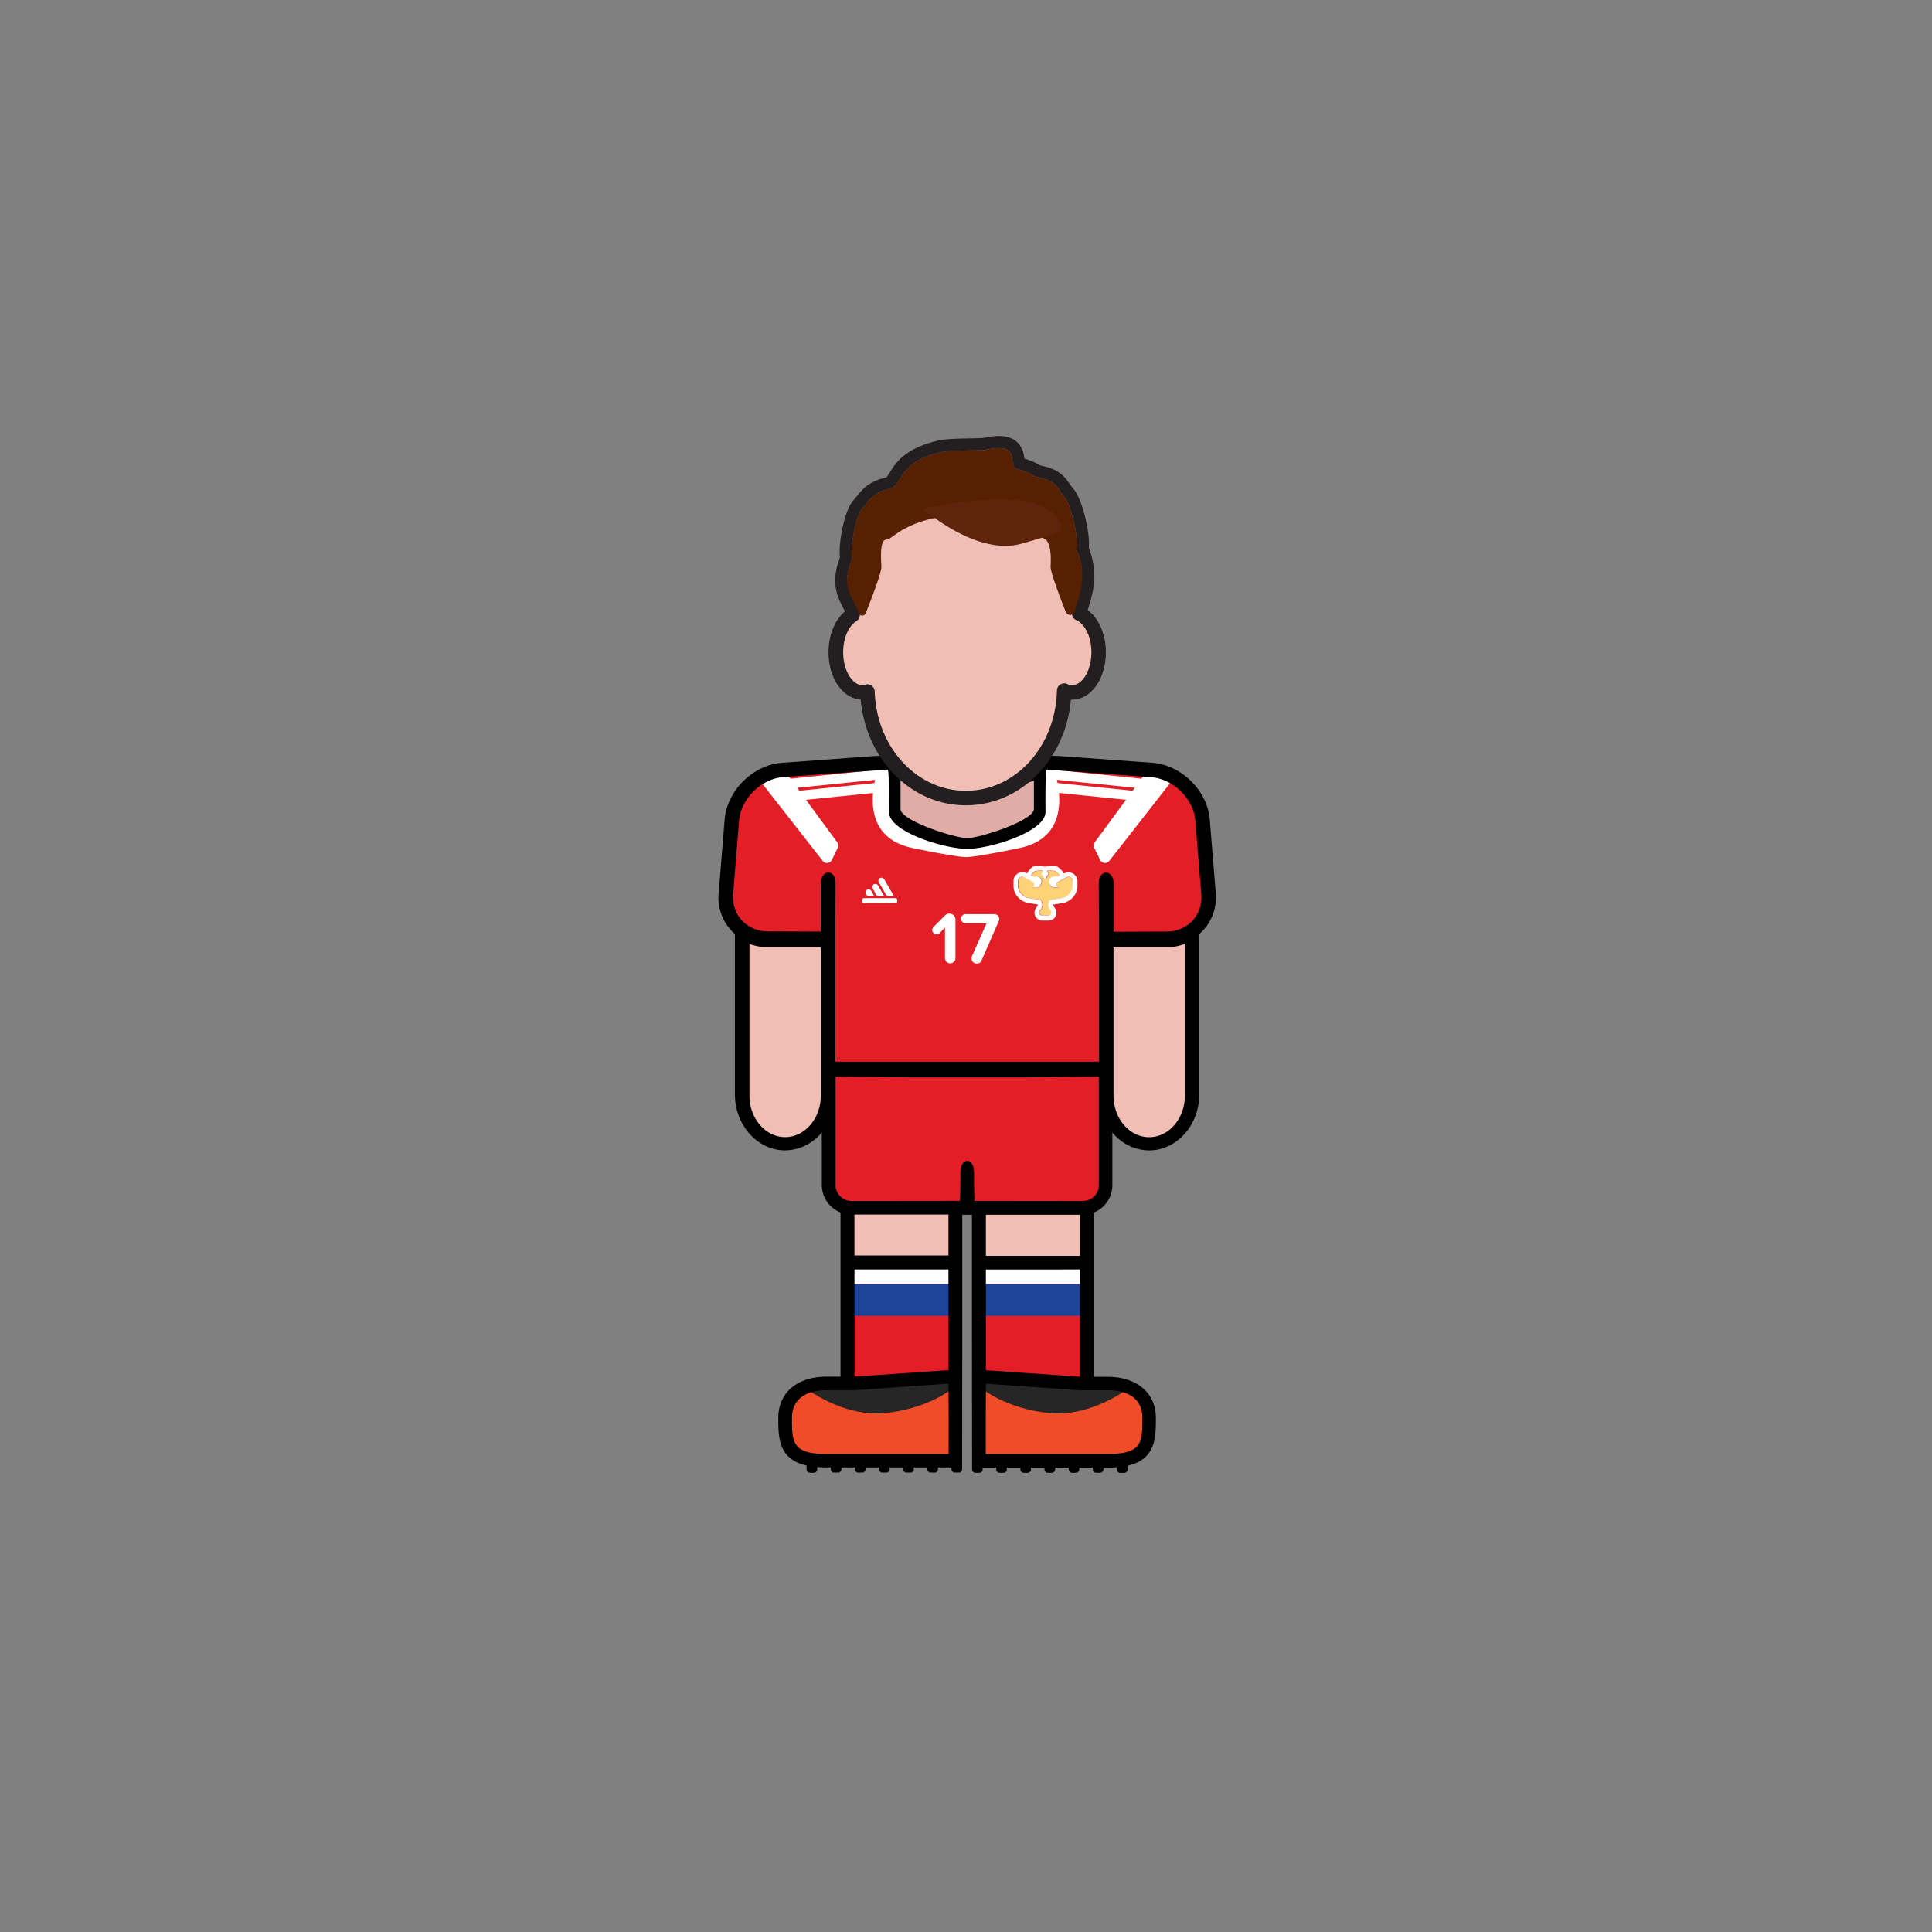 <svg id="player" xmlns="http://www.w3.org/2000/svg" viewBox="0 0 800 800"><rect x="0" y="0" width="800" height="800" fill="#808080" stroke="none"/><defs><style>.cls-1{fill:#f0beb4}.cls-2{fill:#f04c27}.cls-4{fill:#e41e26}.cls-5{fill:#fff}.cls-6{fill:#1d4498}.cls-9{fill:#231f20}</style></defs><g id="skin"><path id="arm-left" class="cls-1" d="M306.43 383h36.78v72.38a18.39 18.39 0 01-18.39 18.39 18.39 18.39 0 01-18.39-18.39V383z"/><path id="arm-right" class="cls-1" d="M457.69 383h36.78v72.38a18.39 18.39 0 01-18.39 18.39 18.39 18.39 0 01-18.39-18.39V383z"/><path id="leg-left" class="cls-1" d="M350.38 492.97h45.67v45.67h-45.67z"/><path id="leg-right" class="cls-1" d="M405.28 492.97h45.67v45.67h-45.67z"/></g><g id="boots"><path id="left" class="cls-2" d="M395.83 570.99H373l-22.83 1.98h-12.5l-7.5 2.52-5.25 8.5v9.83l1.91 4.17 3.84 4.06 6.33 1.94h58.83v-33z"/><path id="right" class="cls-2" d="M405.11 571.22h22.83l22.83 1.97h12.5l7.5 2.53 5.25 8.5v9.83l-1.91 4.17-3.84 4.05-6.33 1.95h-58.83v-33z"/><path d="M333.4 574.67s15.21 12 32.6 10.5 29.83-10.23 29.83-12.21v-2zm134.14 0s-15.22 12-32.6 10.5-29.83-10.23-29.83-12.17v-2z" fill="#262626"/></g><g id="socks"><g id="socks-2" data-name="socks"><path id="left-2" data-name="left" class="cls-4" d="M350.38 522.95h45.67v48.04h-45.67z"/><path id="right-2" data-name="right" class="cls-4" d="M404.88 522.95h45.67v48.04h-45.67z"/></g><path class="cls-5" d="M350.54 522.86h45.5v8.87h-45.5z"/><path class="cls-6" d="M350.54 531.73h45.5v13.12h-45.5z"/><path class="cls-5" d="M404.96 522.86h45.5v8.87h-45.5z"/><path class="cls-6" d="M404.96 531.73h45.5v13.12h-45.5z"/></g><g id="shorts"><path id="shorts-2" data-name="shorts" class="cls-4" d="M342.17 443.49h116.49v47a9.95 9.95 0 01-9.95 9.95h-96.6a9.95 9.95 0 01-9.95-9.95v-47h.01z"/></g><g id="shirt"><path id="shirt-2" data-name="shirt" class="cls-4" d="M370 315.75l-48.29 2.99-11.36 6.25-6.83 10.1-3.31 40.73 5.17 7.67 7.66 4.67h29.5l.17 54h114.83v-53.5l29.34-.17 7.01-4 6.99-10.5-3.4-37.33-6.83-11.84-9.77-6.08-49.84-2.99-1 21.24-6.5 6.5-11.16 3.48-11.88 2.02-15.46-3.17-11-5.66-3.66-3.84-.38-20.57z"/><path class="cls-5" d="M370.36 336.09l-.36-20.57-6.07 2S352.45 346 378 351.2c20.38 4.17 22 3.69 22 3.69v-6.08l-19.88-4.18zm65.69-18.57l-6.06-2-.38 20.57-9.75 8.54-19.86 4.18v6.08s1.64.48 22-3.69c25.52-5.2 14.05-33.68 14.05-33.68z"/><path class="cls-5" d="M475.45 318.65l-2.8 3.8-37.24-3.8-.41 4 34.9 3.56-.9 1.22-33.59-3.43-.41 4 31.25 3.18-12.94 17.58a2.27 2.27 0 00-.21 2.33l2.43 5a2.25 2.25 0 003.79.4l18.82-24.06 2.91-3.72.95-1.22 2.92-3.72 1.95-2.49zm-150.91 0l2.79 3.8 37.25-3.8.41 4-34.9 3.56.89 1.22 33.6-3.42.41 4-31.25 3.18 12.93 17.58a2.25 2.25 0 01.21 2.33l-2.42 5a2.26 2.26 0 01-3.8.4l-18.81-24.06-2.92-3.72-.95-1.22-2.91-3.72-1.95-2.49z"/><g id="brand-adidas"><g id="adidas"><rect id="bottom" class="cls-5" x="357.07" y="371.9" width="14.43" height="2.04" rx=".62" ry=".62"/><path class="cls-5" d="M364.36 363.63a1.26 1.26 0 00-.46 1.72l3 5.15a1.28 1.28 0 001.1.64h2.21l-4.07-7.05a1.27 1.27 0 00-1.78-.46zm-2.53 2.55a1.27 1.27 0 00-.47 1.72l1.45 2.59a1.28 1.28 0 001.11.65h2.21l-2.56-4.49a1.28 1.28 0 00-1.74-.47zm-2.83 2.23a1.27 1.27 0 00-.47 1.72l.19.35a1.29 1.29 0 001.12.66h2.2l-1.29-2.26a1.27 1.27 0 00-1.75-.47z"/></g></g><path class="cls-5" d="M391.28 396.86v-12.78l-2.19 2.28a1.78 1.78 0 01-3.07-1.25 1.87 1.87 0 01.51-1.27l4.81-4.81a2.52 2.52 0 014.29 1.76v16.07a2.18 2.18 0 01-4.35 0zm10.99 0a3.13 3.13 0 01.18-.89l6.05-13.65H400a1.91 1.91 0 110-3.81h11.68a2.08 2.08 0 012.07 2.07 1.8 1.8 0 01-.19.82l-7.12 16.31a2.1 2.1 0 01-2 1.31 2.17 2.17 0 01-2.17-2.16z"/><path d="M444.13 364.85a1.73 1.73 0 00-2.56-1.48l-3.73 2.06c-.76.53-.67 1.88.79 2.14h-1.92a2.37 2.37 0 01-1.95-1s-1.68-2.67 1.35-3.56h1.94a.53.53 0 00.36-.91l-1.26-1.21a.68.68 0 00-.35-.17c-.7-.08-3-.32-3 0a4 4 0 00.63 1.33 5.48 5.48 0 00-1.32 2 .23.23 0 01-.22.15.25.25 0 01-.23-.15 5.39 5.39 0 00-1.31-2 4 4 0 00.62-1.33c0-.35-2.3-.11-3 0a.68.68 0 00-.35.17l-1.27 1.11a.53.53 0 00.35.91h1.95c3 .89 1.35 3.56 1.35 3.56a2.34 2.34 0 01-1.94 1h-1.93c1.47-.26 1.56-1.61.8-2.14l-3.73-2.06a1.73 1.73 0 00-2.56 1.48v1.75a5.16 5.16 0 002 4.16 5.4 5.4 0 002.9 1.26l4.2.68a1.11 1.11 0 01.63.45l.28.93a2.6 2.6 0 01-.39 2.32l-.58.77a1.25 1.25 0 001 2h2.59a1.25 1.25 0 001-2l-.57-.77a2.63 2.63 0 01-.4-2.32l.29-.93a1.11 1.11 0 01.63-.45l4.19-.68a5.43 5.43 0 002.9-1.26 5.16 5.16 0 002-4.16z" fill="#ffd278"/><path class="cls-5" d="M434.63 360.47c.73 0 1.74.1 2.17.15a.68.68 0 01.35.17l1.26 1.21a.53.53 0 01-.36.91h-1.94c-3 .89-1.35 3.56-1.35 3.56a2.37 2.37 0 001.95 1h1.92c-1.46-.26-1.55-1.61-.79-2.14l3.73-2.06a1.69 1.69 0 01.83-.22 1.74 1.74 0 011.73 1.7v1.75a5.16 5.16 0 01-2 4.16 5.43 5.43 0 01-2.9 1.26l-4.19.68a1.11 1.11 0 00-.63.45l-.29.93a2.63 2.63 0 00.4 2.32l.57.77a1.25 1.25 0 01-1 2h-2.59a1.25 1.25 0 01-1-2l.58-.77a2.6 2.6 0 00.39-2.32l-.28-.93a1.11 1.11 0 00-.63-.45l-4.2-.68a5.4 5.4 0 01-2.9-1.26 5.16 5.16 0 01-2-4.16v-1.75a1.74 1.74 0 011.73-1.7 1.69 1.69 0 01.83.22l3.73 2.06c.76.53.67 1.88-.8 2.14h1.93a2.34 2.34 0 001.94-1s1.67-2.67-1.35-3.56h-1.95a.53.53 0 01-.35-.91l1.26-1.21a.68.68 0 01.35-.17c.42-.05 1.44-.15 2.17-.15.48 0 .83 0 .83.18a4 4 0 01-.62 1.33 5.39 5.39 0 011.31 2 .25.25 0 00.23.15.23.23 0 00.22-.15 5.48 5.48 0 011.32-2 4 4 0 01-.63-1.33c0-.14.36-.18.84-.18m0-2a4.43 4.43 0 01-3.5 0 21.76 21.76 0 00-2.4.17 2.57 2.57 0 00-1.51.71l-1.04 1.21a2.48 2.48 0 00-.69 1.13l-.12-.07a3.72 3.72 0 00-5.53 3.19v1.75a7.19 7.19 0 002.72 5.78 7.65 7.65 0 003.62 1.63h.19l3.48.56v.11a.58.58 0 01-.09.54l-.58.82a3.25 3.25 0 002.6 5.19h2.59a3.25 3.25 0 002.61-5.19l-.57-.77a.61.61 0 01-.1-.54v-.11l3.48-.56h.19a7.69 7.69 0 003.62-1.63 7.22 7.22 0 002.72-5.78v-1.75a3.76 3.76 0 00-3.73-3.66 3.66 3.66 0 00-1.8.47l-.13.07a2.55 2.55 0 00-.68-1.13l-1.26-1.21a2.51 2.51 0 00-1.5-.71 21.76 21.76 0 00-2.4-.17z"/></g><path id="neck" fill="#e0ada6" d="M428.13 341.21l-27.59 8.62-28.6-9.62-1.92-23.62h61.04l-2.93 24.62z"/><path d="M503.38 369.38L500.91 339c-1.19-11.87-11.83-22.25-23.72-23.14l-37.14-2.7c-4.07-.45-20.52-.09-39.55.53-19-.62-35.48-1-39.55-.53l-37.14 2.7c-11.89.89-22.53 11.27-23.72 23.14l-2.47 30.36a20.14 20.14 0 005 15.74 18.65 18.65 0 001.69 1.64v66.36c0 12.81 9.32 23.23 20.78 23.23a19.8 19.8 0 0015.21-7.43v21.79a12.24 12.24 0 007.74 11.36v68h-5.93c-10.93 0-19.83 5.8-19.83 17.11 0 8.06 0 17 11.72 19.7v1.6a1.37 1.37 0 001.38 1.37h1.63a1.37 1.37 0 001.38-1.37v-1q1.72.15 3.72.15H344v.8a1.37 1.37 0 001.38 1.37h1.63a1.37 1.37 0 001.38-1.37v-.8H354v.8a1.37 1.37 0 001.38 1.37h1.63a1.37 1.37 0 001.38-1.37v-.8H364v.8a1.37 1.37 0 001.38 1.37h1.63a1.37 1.37 0 001.38-1.37v-.8H374v.8a1.37 1.37 0 001.38 1.37h1.63a1.37 1.37 0 001.38-1.37v-.8H384v.8a1.37 1.37 0 001.38 1.37h1.63a1.37 1.37 0 001.38-1.37v-.8H394v.8a1.37 1.37 0 001.38 1.37h1.63a1.37 1.37 0 001.38-1.37v-.81l.06-55.46V503h4v49.21l.06 54.67v1.6a1.37 1.37 0 001.38 1.37h1.63a1.37 1.37 0 001.38-1.37v-.8h5.61v.8a1.37 1.37 0 001.38 1.37h1.63a1.37 1.37 0 001.38-1.37v-.8h5.61v.8a1.37 1.37 0 001.38 1.37h1.63a1.37 1.37 0 001.38-1.37v-.8h5.61v.8a1.37 1.37 0 001.38 1.37h1.63a1.37 1.37 0 001.38-1.37v-.8h5.61v.8a1.37 1.37 0 001.38 1.37h1.63a1.37 1.37 0 001.38-1.37v-.8h5.61v.8a1.37 1.37 0 001.38 1.37h1.63a1.37 1.37 0 001.38-1.37v-.8h1.89c1.33 0 2.56 0 3.72-.15v1a1.37 1.37 0 001.38 1.37h1.63a1.37 1.37 0 001.38-1.37v-1.6c11.71-2.68 11.72-11.64 11.72-19.7 0-11.31-8.9-17.11-19.83-17.11h-5.93v-68a12.24 12.24 0 007.74-11.36v-21.84a19.8 19.8 0 0015.21 7.43c11.46 0 20.78-10.42 20.78-23.23v-66.36a18.65 18.65 0 001.69-1.64 20.14 20.14 0 005.1-15.74zM372.89 323.2c3.46 1.85 15.64 2.08 27.61 1.8 12 .28 24.15.05 27.61-1.8V335c0 4.81-22.42 12-27.23 12l-.38-.07-.38.07c-4.81 0-27.23-7.18-27.23-12zm-33 75.43v55c0 9.5-6.63 17.23-14.78 17.23s-14.78-7.73-14.78-17.23v-62.78a21.07 21.07 0 007.47 1.36h22.09zm52.91 203.42h-50.65c-14.21 0-14.21-5-14.21-14.89 0-8.22 6.37-11.5 14.21-11.5h11.67l38.93-2.7.07 15.37zm-38.74-76.4h38.67v41.7L354.08 570h-.26v-44.4zm-.26-5.74v-17h38.93v16.93h-38.91zm104.77 55.75h.26c7.84 0 14.21 3.28 14.21 11.5 0 9.91 0 14.89-14.21 14.89h-50.65v-13.7l.07-15.37 38.93 2.7h11.41zm-11.67-50h.26v44.4h-.26l-38.67-2.68v-41.7zm-38.67-5.74V503h38.93v17h-38.91zm46.84-73.78H455v44.58a6.6 6.6 0 01-6.58 6.58h-1.26l-43.68-.05s-.11-3.72-.16-8.75v-2.8c0-3.52-1.41-5.09-2.82-5-1.41-.08-2.82 1.49-2.82 5v2.79c-.05 5-.16 8.75-.16 8.75l-43.68.05h-1.26a6.6 6.6 0 01-6.58-6.58v-44.58h-.07v-.33l30.25.33h48.68l30.25-.33zm35.56 7.51c0 9.5-6.63 17.23-14.78 17.23s-14.78-7.73-14.78-17.23v-61.44h22.09a21.07 21.07 0 007.47-1.36zm6-77.21a13.55 13.55 0 01-2.76 4.66 13.85 13.85 0 01-3.24 2.63 14.72 14.72 0 01-7.47 2l-22.09.09v-20.15c0-5.56-6.08-5.93-6.08 0s.08 14.37.08 14.37v59.59H345.91V380s.08-8.45.08-14.37-6.08-5.54-6.08 0v20.11l-22.09-.09a14.72 14.72 0 01-7.47-2 13.85 13.85 0 01-3.24-2.63 13.55 13.55 0 01-2.76-4.66 14.79 14.79 0 01-.75-6.46l2.46-30.35c.9-8.95 9.23-17.08 18.2-17.75l11.12-.84 32.21-2.29c.68.55.49 17.49.49 17.49 0 8.43 23.34 15.29 31.77 15.29h1.3c8.43 0 31.77-6.86 31.77-15.29 0 0-.19-16.94.49-17.49l32.21 2.33 11.12.84c9 .67 17.3 8.8 18.2 17.75L497.4 370a14.79 14.79 0 01-.75 6.43z" id="border"/><g id="head"><path class="cls-9" d="M413.6 185.55c8.28 0 3.73 7.49 7.33 8.57 10 3 3.65 2.36 10.13 3.8s6.7 4.49 9.76 7.91c2.16 2.41 6.05 16.16 4.92 21.67 4.71 11.39 1.36 17.9-.63 25.47a2 2 0 01-3.88.23c-2.67-6.77-6.31-16.47-6.2-18.61.19-3.35.24-9.56-2.15-11.19-14.08-9.59-24.88-10.93-29.88-10.93a17.8 17.8 0 00-3 .2c-25.67 1.8-30 10.73-32.85 10.73s-2.34 7.84-2.15 11.19c.12 2.3-3.92 12.88-6.49 19.32a1.55 1.55 0 01-1.47 1 1.6 1.6 0 01-1.53-1.11c-2.31-7-7.61-10.23-2.61-22.33-1.13-5.51 1.9-18.43 4.06-20.84 3.06-3.42 4.43-6.62 10.91-8.06s3-10.9 21.45-15.25c4.29-1 17.22-.69 18.64-1a26 26 0 015.67-.77m0-5a30.48 30.48 0 00-6.58.85c-.65 0-2.63.08-4.24.11-6.22.1-11.61.24-14.64 1-13.53 3.2-17.29 9.2-19.77 13.18-1.08 1.71-1.32 2-1.62 2.06-7 1.54-9.7 4.92-12.11 7.89-.49.6-.94 1.16-1.44 1.71-3.29 3.68-6.12 16.43-5.46 23.56-3.89 10.37-1.08 16 1.2 20.48a29.37 29.37 0 011.8 4 6.59 6.59 0 0012.39.38c7-17.68 6.9-20.13 6.83-21.44v-.42a43.15 43.15 0 01-.05-6.1 17.28 17.28 0 003-1.87c3.44-2.46 9.83-7 27.39-8.27a5.73 5.73 0 00.58-.07 13.56 13.56 0 012.07-.12c4.54 0 14 1.27 26.64 9.75.21.61.68 2.54.43 7.1-.07 1.35-.2 3.62 6.54 20.71a7 7 0 0013.37-.79c.28-1.06.58-2.11.91-3.21 1.88-6.37 4-13.56 0-24.18.56-7.33-3.12-20.79-6.31-24.35a20.74 20.74 0 01-1.6-2.1c-1.83-2.61-4.1-5.87-10.8-7.36-1-.23-1.57-.37-1.86-.45-1.11-.87-2.56-1.58-6.16-2.72a11.17 11.17 0 00-1.94-5.62c-1.82-2.46-4.71-3.7-8.59-3.7z"/><path id="skin-2" data-name="skin" class="cls-1" d="M446.88 254.05c0-.91.08-1.81.08-2.73 0-30.51-21.06-55.25-47-55.25s-47 24.74-47 55.25c0 1.11 0 2.22.1 3.31-4.05 2.46-6.91 8.44-6.91 15.43 0 9.19 4.93 16.64 11 16.64a7.48 7.48 0 002.1-.32c.82 24.5 18.73 44.08 40.73 44.08S440 310.65 440.66 286a7.65 7.65 0 003.25.74c6.09 0 11-7.45 11-16.64.02-7.67-3.39-14.1-8.03-16.05z"/><path class="cls-9" d="M399.92 333.46c-22.68 0-41.28-19-43.53-43.79-7.52-.49-13.32-8.93-13.32-19.61 0-7 2.64-13.45 6.84-16.92v-1.82c0-32.12 22.45-58.25 50-58.25s50 26.13 50 58.25v1c4.85 3.18 8 10 8 17.76 0 11-6.16 19.64-14 19.64h-.46c-2.25 24.79-20.78 43.74-43.53 43.74zm-40.73-50.08a3 3 0 013 2.9c.77 23.09 17.34 41.18 37.73 41.18 20.58 0 37.15-18.26 37.74-41.58a3 3 0 014.27-2.64 4.73 4.73 0 002 .46c4.35 0 8-6.25 8-13.64 0-7-3.13-11.94-6.22-13.25a3 3 0 01-1.83-2.89v-.18c0-.8.07-1.6.07-2.42 0-28.81-19.76-52.25-44-52.25s-44 23.44-44 52.25c0 .92 0 1.89.09 3.16a3 3 0 01-1.43 2.71c-3.27 2-5.47 7.16-5.47 12.87 0 7.39 3.67 13.64 8 13.64a4.69 4.69 0 001.25-.19 2.74 2.74 0 01.8-.13z"/><path d="M445.74 227.5c1.13-5.51-2.76-19.26-4.92-21.67-3.06-3.42-3.28-6.47-9.76-7.91s-.13-.8-10.13-3.8c-4.23-1.27 2.8-11.4-13-7.8-1.42.32-14.35 0-18.64 1-18.41 4.35-15 13.81-21.45 15.25s-7.85 4.64-10.91 8.06c-2.16 2.41-5.19 15.33-4.06 20.84-5 12.1.3 15.32 2.61 22.33a1.59 1.59 0 003 .1c2.57-6.44 6.61-17 6.49-19.32-.19-3.35-.75-11.19 2.15-11.19s7.18-8.93 32.85-10.73c0 0 13.32-2.6 32.91 10.73 2.39 1.63 2.34 7.84 2.15 11.19-.11 2.14 3.53 11.84 6.2 18.61a2 2 0 003.88-.23c1.99-7.56 5.34-14.07.63-25.46z" fill="#572000"/><path d="M382.11 210.59s22.2 19.93 41 14.5 17.64-4.76 15.5-9.29-11.19-14.5-56.5-5.21z" fill="#5f250c"/></g></svg>